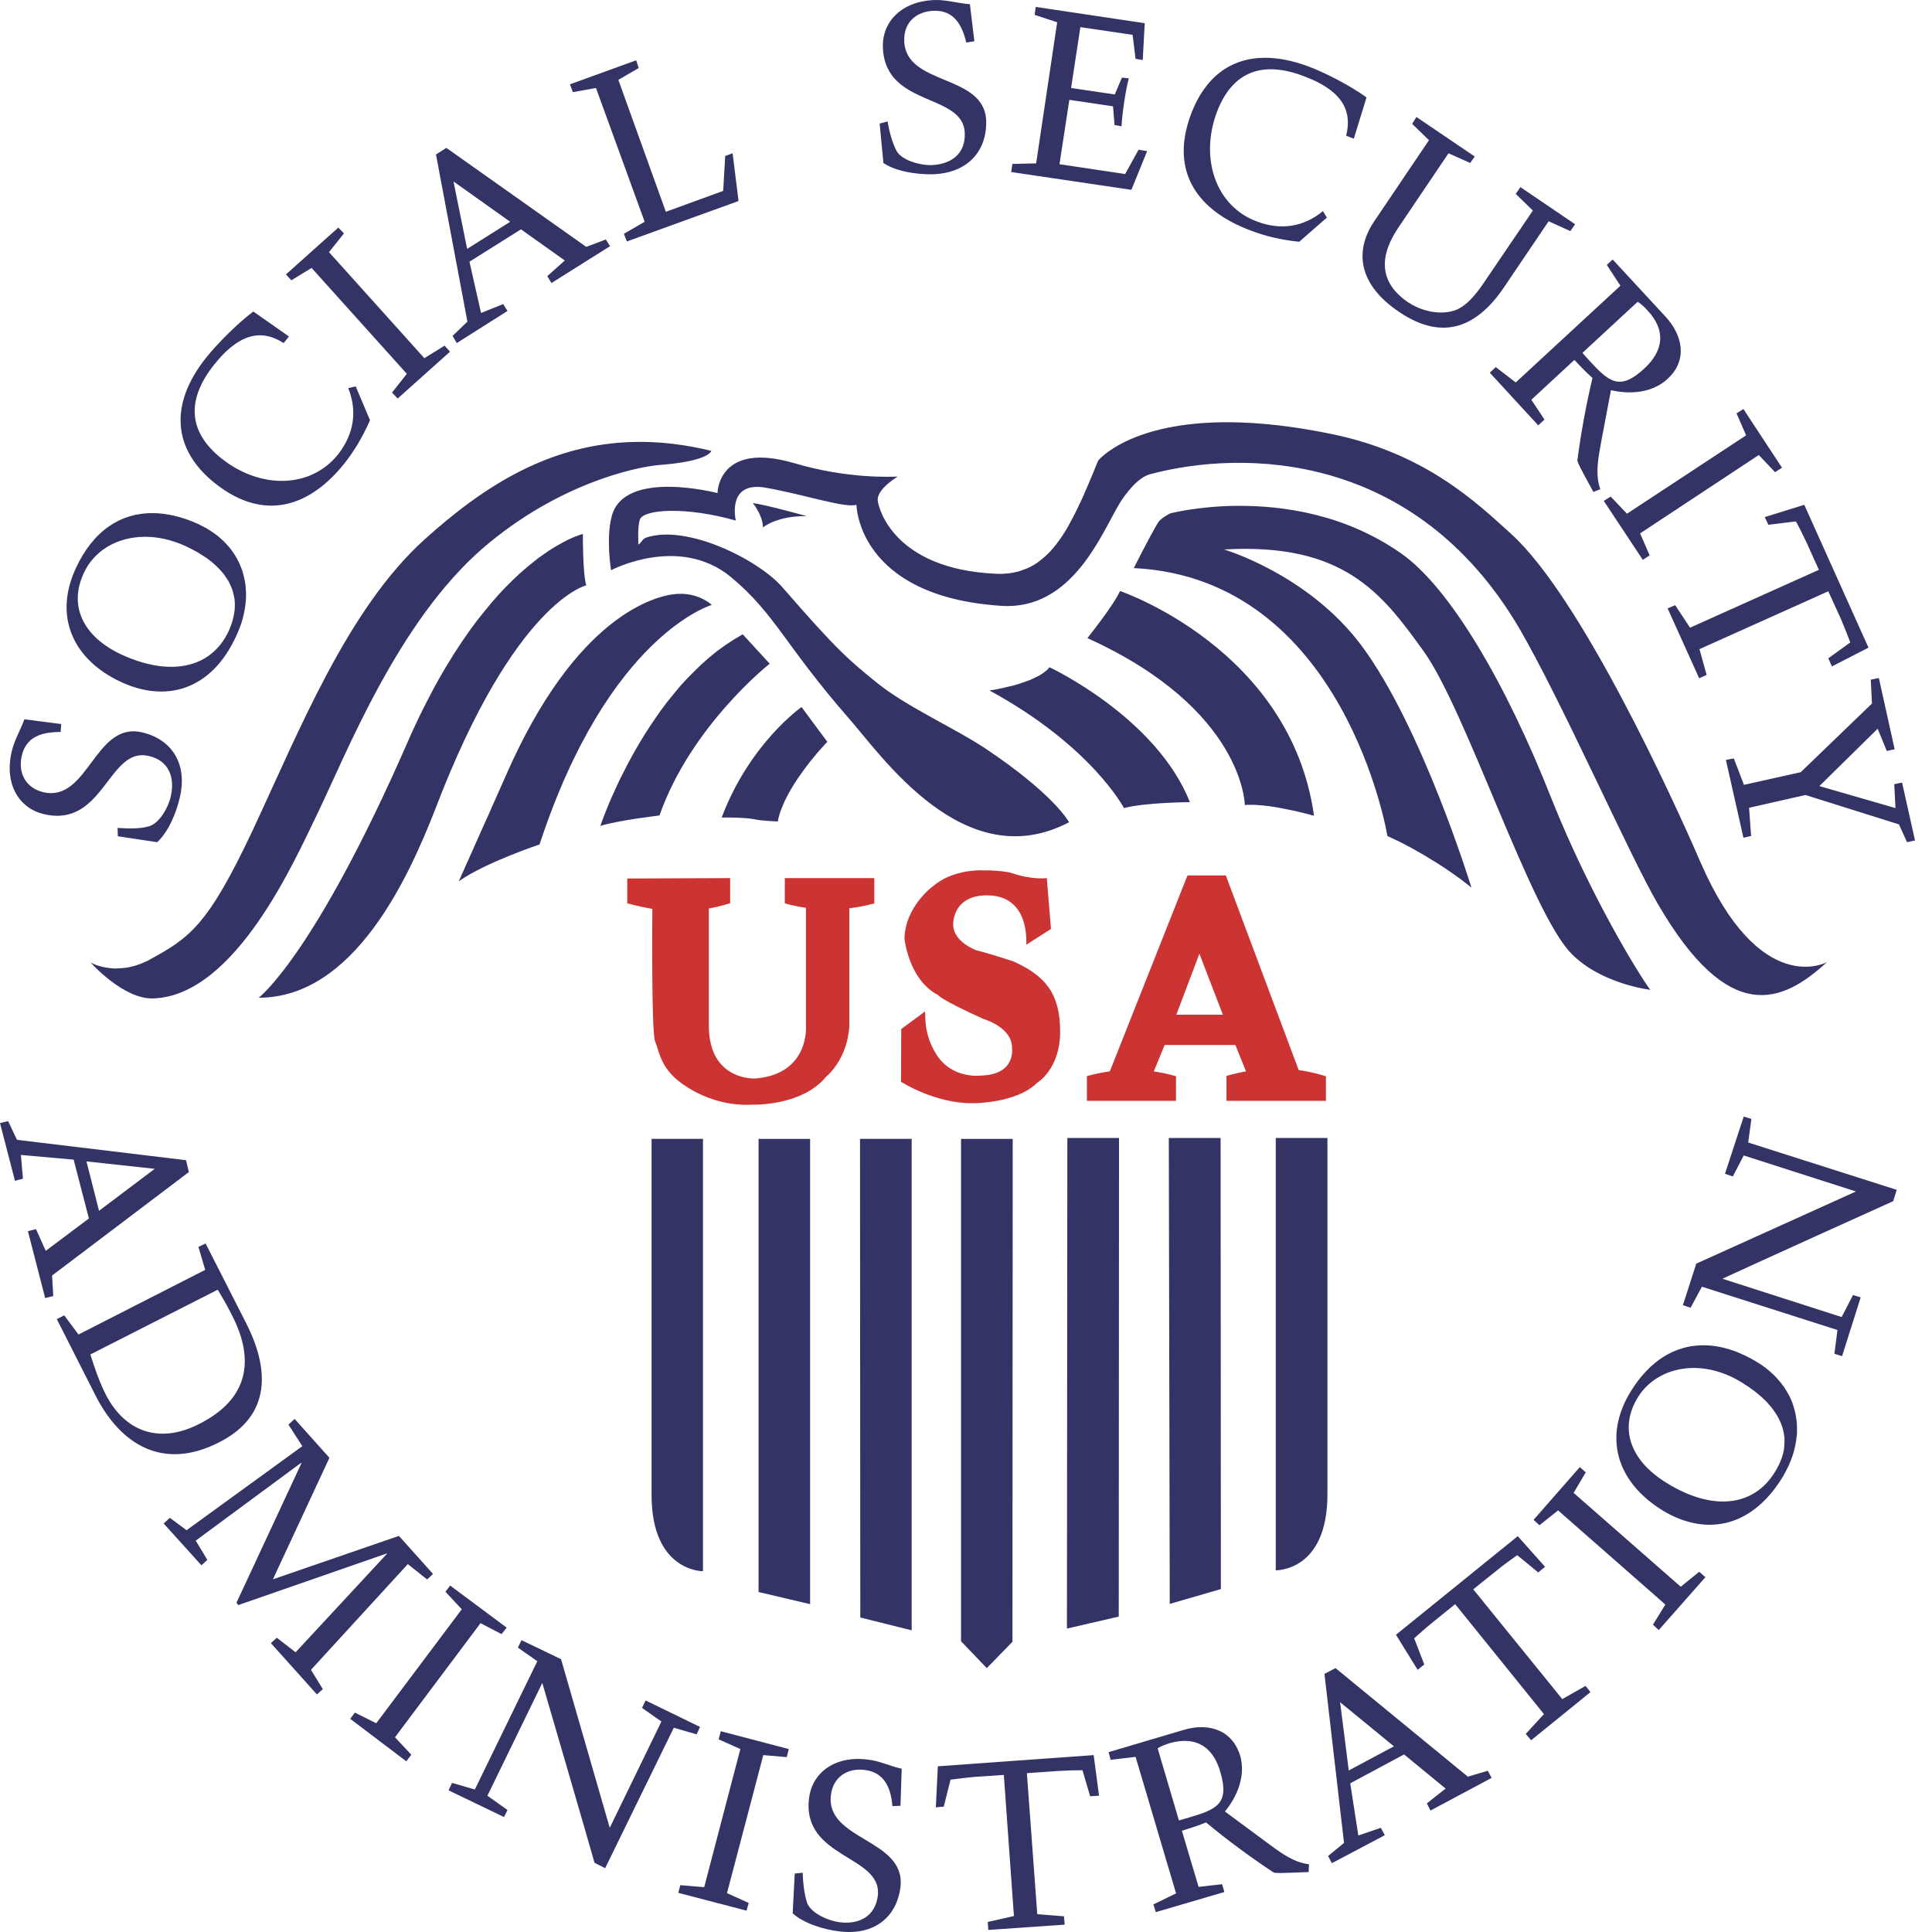 <svg width="78" height="78" viewBox="0 0 78 78" fill="none" xmlns="http://www.w3.org/2000/svg">
<path d="M37.752 0.001C36.402 0.039 35.617 0.877 35.644 1.896C35.715 4.352 38.907 3.731 38.95 5.382C38.978 6.237 38.373 6.64 37.589 6.667C37.18 6.678 36.412 6.487 36.194 6.09C36.053 5.817 35.917 5.409 35.835 4.902L35.514 4.989L35.666 6.58C36.156 6.917 36.995 7.048 37.654 7.037C39.059 6.988 39.838 6.117 39.816 4.891C39.757 2.953 36.554 3.492 36.506 1.645C36.484 0.91 36.984 0.458 37.704 0.436C38.51 0.409 38.842 1.008 39.011 1.716L39.338 1.667L39.158 0.169C38.69 0.137 38.221 -0.01 37.753 0.001L37.752 0.001ZM41.815 0.279L41.772 0.6L42.681 0.899L41.832 6.596L40.873 6.618L40.824 6.945L45.677 7.664L46.314 6.1L45.966 6.046L45.426 7.026L42.774 6.629L43.172 4.031L44.936 4.292L44.996 5.049L45.279 5.098C45.307 4.57 45.437 3.672 45.573 3.165L45.296 3.132L45.007 3.813L43.242 3.552L43.618 1.095L45.726 1.406L45.846 2.375L46.135 2.424L46.216 0.937L41.815 0.279ZM51.048 2.333C49.664 2.344 48.642 3.136 48.09 4.592C47.186 6.988 48.422 8.535 50.486 9.303C51.075 9.532 51.734 9.69 52.453 9.76L53.569 8.785L53.411 8.524C52.621 9.172 51.696 9.303 50.748 8.943C49.07 8.323 48.433 6.378 49.13 4.521C49.768 2.843 51.015 2.457 52.632 3.072C54.37 3.72 54.56 4.619 54.348 5.48L54.658 5.599L55.17 3.933C54.528 3.464 53.482 2.925 52.834 2.686C52.187 2.444 51.59 2.328 51.048 2.333ZM25.684 2.435L23.01 3.405L23.129 3.721L24.061 3.552L26.027 8.954L25.188 9.439L25.308 9.749L29.817 8.116L29.578 6.188L29.278 6.297L29.197 7.707L26.882 8.551L24.965 3.225L25.787 2.746L25.684 2.435ZM57.185 4.723L57.011 5L57.692 5.659L55.53 8.862C54.669 10.076 54.8 11.465 56.494 12.598C58.291 13.812 59.658 13.164 60.715 11.607L62.523 8.933L63.399 9.33L63.59 9.052L61.384 7.555L61.194 7.827L61.886 8.502L60.028 11.236C59.739 11.677 59.26 12.375 58.699 12.543C57.991 12.756 57.245 12.473 56.853 12.206C55.627 11.378 55.687 10.278 56.515 9.101L58.481 6.188L59.358 6.58L59.538 6.318L57.185 4.723L57.185 4.723ZM18.021 5.97L17.602 6.237L18.871 12.985L18.272 13.562L18.441 13.851L20.489 12.555L20.314 12.277L19.421 12.636L18.953 10.566L21.033 9.259L22.803 10.517L22.095 11.149L22.264 11.427L24.628 9.94L24.459 9.668L23.669 9.967L18.021 5.97ZM18.309 7.326L20.598 8.954L18.86 10.049L18.309 7.326ZM13.658 9.189L11.545 11.079L11.763 11.318L12.58 10.817L16.425 15.092L15.826 15.85L16.055 16.089L18.168 14.199L17.95 13.954L17.133 14.461L13.283 10.18L13.887 9.423L13.658 9.189ZM65.109 10.479L64.87 10.692L65.42 11.536L61.194 15.441H61.194L60.388 14.82L60.148 15.049L62.103 17.173L62.354 16.939L61.825 16.138L63.563 14.531C63.819 14.809 64.058 15.049 64.293 15.261C64.042 16.318 63.83 17.456 63.683 18.583C63.683 18.671 63.868 19.003 63.971 19.204L64.331 19.863L64.609 19.749C64.38 19.123 64.549 18.382 64.652 17.794L65.039 15.751C65.818 15.936 66.716 15.86 67.321 15.299C68.17 14.521 67.904 13.513 67.261 12.805L65.109 10.478L65.109 10.479ZM66.117 12.184C66.248 12.266 66.384 12.386 66.515 12.533C67.261 13.333 67.174 14.15 66.384 14.88C65.388 15.8 64.957 15.419 64.151 14.542L64.118 14.504L64.08 14.461L64.064 14.444L64.042 14.422L64.026 14.406L64.01 14.384L63.993 14.368L63.977 14.346L63.96 14.33L63.944 14.308L63.928 14.292L63.911 14.275L63.901 14.259L63.89 14.243L66.117 12.184ZM10.227 12.576C9.589 13.056 8.767 13.883 8.337 14.422C6.796 16.34 6.992 18.175 8.691 19.52C10.706 21.111 12.552 20.419 13.919 18.692C14.306 18.202 14.649 17.625 14.938 16.966L14.361 15.599L14.061 15.67C14.437 16.617 14.279 17.532 13.658 18.333C12.542 19.738 10.505 19.749 8.947 18.513C7.542 17.396 7.564 16.089 8.637 14.733C9.786 13.284 10.706 13.371 11.452 13.851L11.665 13.584L10.227 12.576L10.227 12.576ZM70.387 16.514L70.109 16.688L70.496 17.576L65.686 20.74L65.027 20.049L64.75 20.223L66.324 22.603L66.601 22.423L66.215 21.535L71.007 18.371V18.371L71.666 19.063L71.944 18.883L70.387 16.514L70.387 16.514ZM49.687 17.047C45.607 17.009 44.337 18.594 44.337 18.594H44.337L44.228 18.856L44.125 19.112L44.021 19.357L43.918 19.602L43.815 19.836L43.716 20.07L43.613 20.288L43.509 20.506L43.406 20.718L43.302 20.92L43.199 21.11L43.095 21.301L42.986 21.481L42.877 21.65L42.763 21.813L42.649 21.966L42.529 22.113L42.409 22.254L42.284 22.38L42.153 22.499L42.022 22.608L41.886 22.712L41.745 22.805L41.597 22.886L41.44 22.957L41.282 23.017L41.118 23.071L40.949 23.109L40.77 23.142L40.59 23.159L40.399 23.169L40.198 23.164C36.108 22.973 35.476 20.55 35.438 20.218C35.378 19.749 36.244 19.242 36.244 19.242C36.015 19.242 34.261 19.352 32.045 18.693C28.978 17.805 28.968 19.907 28.968 19.907C28.968 19.907 25.199 18.921 24.698 20.838C24.458 21.737 24.67 23.022 24.67 23.022C24.67 23.022 27.404 21.568 29.507 23.294C31.304 24.792 31.674 26.029 34.261 28.991C35.585 30.489 38.929 35.418 43.161 33.196C43.161 33.196 42.583 32.085 39.757 30.201C38.52 29.384 36.625 28.545 35.416 27.576C34.289 26.66 33.831 26.296 31.582 23.703C30.634 22.614 27.753 21.149 26.086 21.704C25.934 21.759 25.907 21.895 25.776 21.988C25.776 21.988 25.727 21.258 25.836 20.969C25.994 20.561 27.682 20.441 29.708 21.018C29.708 21.018 29.316 19.412 30.907 19.689C32.513 19.973 34.087 20.517 34.577 20.381C34.577 20.381 34.61 24.084 40.437 24.46C43.302 24.64 44.479 21.519 45.198 20.327C45.416 19.973 45.917 19.281 46.434 19.145C50.197 18.142 57.114 18.213 61.324 25.343C63.072 28.343 65.796 34.563 66.945 36.518C69.799 41.409 71.934 40.521 73.758 38.844C73.758 38.844 71.057 40.347 68.65 34.803C67.56 32.286 63.819 24.084 60.998 21.546C59.587 20.261 57.533 18.311 53.808 17.532C52.192 17.196 50.829 17.058 49.687 17.047L49.687 17.047ZM25.63 17.842C22.186 17.909 19.52 19.633 17.133 21.786C14.029 24.591 12.073 29.52 10.206 33.512C8.403 37.346 7.662 37.858 6.077 38.724L6.012 38.762L5.952 38.794L5.886 38.822L5.821 38.849L5.761 38.876L5.696 38.904L5.636 38.925L5.576 38.947L5.456 38.985L5.342 39.018L5.228 39.045L5.113 39.067L5.004 39.078L4.901 39.089L4.797 39.094L4.699 39.1H4.607L4.52 39.094L4.432 39.083L4.345 39.072L4.269 39.061L4.193 39.045L4.122 39.034L4.057 39.012L3.997 38.996L3.942 38.98L3.888 38.963L3.839 38.942L3.801 38.925L3.763 38.909L3.73 38.898L3.708 38.882L3.686 38.871L3.67 38.865L3.659 38.86C3.659 38.86 4.988 40.358 6.197 40.309C9.519 40.189 11.921 34.682 12.803 32.874C13.969 30.473 16.044 25.119 19.497 22.129C22.503 19.542 25.624 18.861 26.604 18.774C28.652 18.622 28.717 18.202 28.717 18.202C27.62 17.934 26.595 17.823 25.63 17.842ZM30.395 20.31V20.315H30.4V20.321L30.406 20.326L30.411 20.332L30.417 20.343L30.422 20.348L30.433 20.364L30.444 20.381L30.46 20.403L30.477 20.424L30.493 20.446L30.509 20.473L30.525 20.5L30.542 20.533L30.564 20.566L30.58 20.599L30.602 20.631L30.624 20.669L30.64 20.702L30.662 20.746L30.678 20.784L30.694 20.822L30.711 20.865L30.727 20.904L30.743 20.947L30.754 20.991L30.765 21.034L30.776 21.078L30.787 21.121L30.792 21.165L30.798 21.209V21.252V21.296C30.798 21.296 31.364 20.816 32.573 20.838C32.573 20.838 30.934 20.381 30.395 20.31ZM72.844 20.381L71.248 20.876L71.395 21.187L72.506 21.051C72.653 21.317 72.795 21.606 72.942 21.916L73.432 23.006L68.231 25.342L67.632 24.433L67.327 24.564L68.601 27.385L68.901 27.249L68.612 26.208L73.813 23.872L74.32 24.983C74.461 25.321 74.592 25.642 74.701 25.936L73.813 26.579L73.96 26.905L75.436 26.148L72.844 20.381ZM49.986 20.421C48.357 20.431 47.234 20.73 47.234 20.73C47.126 20.789 46.853 20.936 46.744 21.111C46.336 21.808 45.775 22.935 45.775 22.935C54.298 23.355 56.014 33.752 56.014 33.752L56.199 33.839L56.384 33.926L56.564 34.013L56.738 34.106L56.907 34.193L57.076 34.285L57.234 34.378L57.392 34.465L57.544 34.552L57.691 34.645L57.833 34.732L57.969 34.813L58.105 34.901L58.231 34.982L58.35 35.059L58.465 35.14L58.574 35.211L58.677 35.287L58.775 35.353L58.862 35.418L58.95 35.478L59.026 35.538L59.097 35.592L59.157 35.641L59.217 35.685L59.266 35.723L59.309 35.756L59.342 35.783L59.369 35.805L59.391 35.821L59.402 35.832L59.407 35.837C59.407 35.836 57.414 29.34 54.958 26.051C52.801 23.175 49.419 22.184 49.419 22.184C54.239 21.906 55.785 23.943 57.452 26.258C59.178 28.621 61.792 36.845 63.448 38.507C64.652 39.732 66.624 39.961 66.624 39.961C66.155 39.324 64.2 36.159 62.642 32.254C60.775 27.517 58.509 23.705 56.575 22.348C54.328 20.769 51.832 20.412 49.986 20.423L49.986 20.421ZM6.176 20.715C4.889 20.705 3.767 21.407 3.059 22.946C2.172 24.863 2.912 26.628 4.917 27.548C6.676 28.354 8.528 27.902 9.546 25.658L9.622 25.484L9.693 25.304L9.753 25.13L9.802 24.956L9.846 24.781L9.878 24.607L9.905 24.438L9.922 24.27L9.933 24.101V23.937L9.922 23.774L9.911 23.616L9.884 23.458L9.851 23.3L9.813 23.148L9.769 23L9.709 22.853L9.649 22.712L9.579 22.576L9.502 22.439L9.415 22.309L9.323 22.178L9.225 22.058L9.116 21.939L9.001 21.824L8.882 21.715L8.751 21.606L8.615 21.508L8.473 21.415L8.326 21.323L8.168 21.241L8.01 21.16V21.159C7.381 20.873 6.762 20.721 6.177 20.716L6.176 20.715ZM23.532 21.557L23.521 21.562L23.494 21.568L23.439 21.584L23.363 21.611L23.276 21.644L23.162 21.688L23.037 21.742L22.89 21.813L22.731 21.895L22.557 21.993L22.367 22.102L22.16 22.232L21.947 22.379L21.718 22.543L21.479 22.733L21.228 22.94L20.967 23.169L20.7 23.42L20.422 23.697L20.139 23.997L19.851 24.324L19.556 24.683L19.251 25.064L18.946 25.478L18.642 25.919L18.326 26.399L18.173 26.649L18.015 26.905L17.857 27.172L17.699 27.45L17.541 27.733L17.389 28.022L17.231 28.327L17.073 28.637L16.915 28.959L16.762 29.285L16.605 29.623L16.452 29.972L16.452 29.971C12.672 38.615 10.445 40.281 10.445 40.281C14.279 40.281 16.485 35.472 17.59 32.624C20.776 24.291 23.668 23.632 23.668 23.632C23.521 23.142 23.532 21.557 23.532 21.557ZM5.837 21.671C6.354 21.668 6.916 21.785 7.493 22.047L7.623 22.113L7.754 22.178L7.879 22.243L8.005 22.314L8.125 22.39L8.244 22.467L8.359 22.543L8.468 22.624L8.576 22.712L8.675 22.799L8.773 22.891L8.865 22.984L8.952 23.082L9.034 23.18L9.105 23.284L9.176 23.387L9.241 23.496L9.295 23.605L9.345 23.719L9.388 23.839L9.421 23.959L9.448 24.079L9.47 24.204L9.481 24.335V24.465L9.475 24.602L9.459 24.738L9.432 24.874L9.399 25.021L9.355 25.163L9.301 25.315L9.236 25.468C8.538 26.987 6.872 27.325 4.927 26.437C3.332 25.703 2.771 24.445 3.381 23.143C3.778 22.259 4.7 21.677 5.838 21.672L5.837 21.671ZM45.219 23.861C44.947 24.46 43.901 25.762 43.901 25.762C50.235 28.632 50.257 32.504 50.257 32.504L50.349 32.493H50.442H50.54H50.644L50.753 32.499L50.862 32.51L50.976 32.515L51.09 32.532L51.205 32.542L51.319 32.559L51.553 32.597L51.782 32.64L51.896 32.662L52.005 32.684L52.114 32.706L52.218 32.727L52.316 32.749L52.414 32.771L52.506 32.793L52.593 32.815L52.67 32.836L52.746 32.853L52.811 32.869L52.871 32.885L52.898 32.896L52.926 32.902L52.947 32.907L52.969 32.913L52.986 32.918L53.002 32.923H53.018L53.029 32.929H53.04L53.045 32.934H53.051C52.103 26.187 45.219 23.861 45.219 23.861ZM27.456 23.973C27.402 23.974 27.347 23.976 27.29 23.981C26.445 24.052 23.249 24.863 20.433 31.29L20.308 31.573L20.188 31.84L20.073 32.101L19.964 32.346L19.856 32.586L19.758 32.815L19.66 33.032L19.567 33.239L19.474 33.441L19.393 33.626L19.311 33.811L19.235 33.98L19.164 34.138L19.099 34.291L19.033 34.438L18.973 34.568L18.919 34.694L18.864 34.813L18.815 34.917L18.772 35.02L18.734 35.108L18.695 35.189L18.663 35.265L18.63 35.331L18.608 35.391L18.587 35.44L18.565 35.478L18.549 35.516L18.538 35.538L18.532 35.559L18.527 35.571V35.576V35.576C19.616 34.813 21.783 34.094 21.783 34.094C24.566 25.62 28.738 24.422 28.738 24.422C28.738 24.422 28.265 23.967 27.456 23.973ZM29.986 25.609L29.626 25.821L29.278 26.05L28.94 26.295L28.619 26.557L28.308 26.834L28.009 27.123L27.72 27.417L27.442 27.722L27.181 28.038L26.925 28.354L26.685 28.675L26.457 29.002L26.239 29.323L26.032 29.645L25.836 29.966L25.651 30.282L25.482 30.587L25.318 30.892L25.171 31.181L25.03 31.458L24.904 31.725L24.79 31.981L24.681 32.215L24.588 32.433L24.507 32.635L24.436 32.809L24.376 32.967L24.327 33.098L24.305 33.152L24.289 33.201L24.273 33.245L24.262 33.278L24.251 33.305L24.245 33.327L24.24 33.337V33.343C24.986 33.114 26.625 32.923 26.625 32.923C27.9 29.291 31.075 26.796 31.075 26.796L29.986 25.609ZM42.37 26.938L42.343 26.971L42.316 27.003L42.256 27.063L42.185 27.118L42.114 27.172L42.033 27.227L41.951 27.276L41.858 27.325L41.766 27.369L41.673 27.412L41.575 27.456L41.472 27.494L41.368 27.532L41.265 27.564L41.167 27.603L41.063 27.63L40.96 27.663L40.856 27.69L40.758 27.712L40.666 27.733L40.573 27.755L40.486 27.777L40.399 27.793L40.323 27.81L40.252 27.826L40.181 27.837L40.126 27.848L40.099 27.853L40.072 27.858H40.05L40.029 27.864H40.012L39.99 27.869H39.979L39.968 27.875H39.958H39.952H39.947C44.086 30.13 45.377 32.624 45.377 32.624C46.254 32.395 48.04 32.385 48.04 32.385C46.673 28.942 42.37 26.938 42.37 26.938ZM75.855 27.374L75.528 27.439L75.577 28.403L72.701 31.175L70.408 31.687L70 30.62L69.679 30.68L70.387 33.822L70.697 33.751L70.615 32.613L72.892 32.096L76.666 33.283L76.993 34.002L77.314 33.931L76.792 31.595L76.476 31.66L76.525 32.624L73.453 31.736L75.806 29.422L76.176 30.32L76.492 30.25L75.855 27.374L75.855 27.374ZM32.36 28.545C32.36 28.545 30.264 30.01 29.136 33.005C29.136 33.005 29.997 32.995 30.394 33.065C30.786 33.152 31.402 33.163 31.402 33.163H31.402L31.429 33.027L31.467 32.891L31.511 32.749L31.566 32.613L31.625 32.472L31.685 32.33L31.756 32.194L31.827 32.052L31.903 31.916L31.985 31.78L32.066 31.644L32.154 31.513L32.241 31.382L32.328 31.257L32.415 31.137L32.502 31.017L32.589 30.903L32.676 30.789L32.758 30.685L32.84 30.587L32.916 30.494L32.992 30.402L33.063 30.32L33.128 30.25L33.188 30.179L33.243 30.124L33.286 30.07L33.308 30.048L33.324 30.026L33.346 30.01L33.357 29.994L33.373 29.977L33.384 29.966L33.39 29.961L33.395 29.955L33.401 29.95L32.36 28.545ZM0.984 29.041C0.826 29.482 0.565 29.901 0.467 30.369C0.167 31.687 0.794 32.657 1.801 32.875C4.187 33.414 4.377 30.157 5.984 30.517C6.812 30.691 7.073 31.377 6.893 32.156C6.812 32.564 6.436 33.261 5.995 33.365C5.695 33.452 5.265 33.463 4.748 33.425L4.758 33.762L6.343 34.002C6.785 33.605 7.122 32.826 7.264 32.178C7.58 30.8 6.904 29.83 5.717 29.563C3.827 29.139 3.56 32.385 1.763 31.987C1.044 31.818 0.723 31.219 0.875 30.527C1.055 29.721 1.714 29.552 2.449 29.552L2.471 29.231L0.984 29.04L0.984 29.041ZM70.399 45.08L69.642 47.389L69.958 47.498L70.399 46.649L74.93 48.103L68.482 51.017L67.943 52.694L68.253 52.797L68.711 51.948L74.184 53.696L74.059 54.655L74.369 54.752L75.121 52.378L74.81 52.285L74.353 53.173L69.538 51.626C70.965 50.967 75.546 48.892 76.433 48.495L76.575 48.037L70.579 46.126L70.709 45.173L70.399 45.08ZM0.327 45.261L0 45.342L0.605 47.673L0.926 47.586L0.844 46.628L2.974 46.818L3.589 49.193L1.846 50.5L1.454 49.623L1.127 49.705L1.824 52.406L2.151 52.325L2.102 51.497L7.625 47.319L7.51 46.84L0.686 46.018L0.327 45.261L0.327 45.261ZM43.092 45.942L43.075 65.75L45.167 65.266L45.178 45.942H43.092L43.092 45.942ZM47.188 45.942L47.226 64.754L49.29 64.155L49.279 45.942L47.188 45.942ZM51.506 45.942V63.397C51.506 63.397 53.592 63.457 53.592 60.331V45.942H51.506V45.942ZM26.306 45.98V60.363C26.306 63.457 28.381 63.435 28.381 63.435V45.979H26.306V45.98ZM30.625 45.98V64.274L32.706 64.764V45.98H30.625V45.98ZM34.721 45.98L34.732 65.303L36.807 65.82V45.979H34.721L34.721 45.98ZM38.8 45.98V66.262L39.84 67.346L40.875 66.284L40.886 45.98H38.8L38.8 45.98ZM3.491 46.889L6.247 47.189L3.998 48.883L3.491 46.889ZM8.3 50.201L8.012 50.342L8.284 51.268L3.17 53.877L2.593 53.104L2.293 53.256L3.862 56.35C4.858 58.305 6.563 59.394 8.84 58.234C11.007 57.139 10.855 55.211 9.929 53.403L8.3 50.201ZM8.79 52.069C9.003 52.418 9.199 52.766 9.379 53.126C10.288 54.912 10.038 56.481 8.044 57.488C6.405 58.327 5.027 57.777 4.27 56.301L4.221 56.197L4.172 56.099L4.128 56.001L4.085 55.898L4.041 55.8L4.003 55.702L3.965 55.604L3.927 55.506L3.856 55.309L3.824 55.206L3.785 55.108L3.753 55.004L3.72 54.901L3.682 54.792L3.649 54.683L8.79 52.069ZM68.694 54.313C67.612 54.339 66.61 54.925 65.841 56.17C64.73 57.968 65.231 59.803 67.104 60.968C68.76 61.987 70.639 61.769 71.946 59.672L72.044 59.503L72.131 59.334L72.213 59.171L72.284 59.002L72.349 58.833L72.403 58.67L72.447 58.501L72.485 58.337L72.512 58.174L72.534 58.011L72.55 57.847V57.689L72.545 57.526L72.534 57.368L72.512 57.216L72.485 57.063L72.447 56.911L72.403 56.758L72.354 56.611L72.294 56.47L72.224 56.328L72.147 56.192L72.066 56.056L71.973 55.925L71.875 55.8L71.766 55.674L71.657 55.554L71.532 55.435L71.407 55.326L71.271 55.217L71.129 55.113L70.977 55.015V55.016C70.211 54.54 69.434 54.295 68.694 54.313ZM68.311 55.229C68.952 55.215 69.655 55.398 70.35 55.832L70.475 55.914L70.595 55.99L70.715 56.077L70.829 56.159L70.938 56.246L71.047 56.339L71.151 56.431L71.249 56.524L71.347 56.622L71.434 56.725L71.521 56.823L71.597 56.927L71.673 57.036L71.744 57.145L71.804 57.254L71.859 57.368L71.908 57.482L71.951 57.597L71.984 57.717L72.011 57.836L72.033 57.962L72.044 58.087V58.212L72.038 58.343L72.028 58.474L72.006 58.604L71.973 58.735L71.93 58.871L71.875 59.008L71.815 59.149L71.739 59.291L71.657 59.432C70.769 60.87 69.081 60.99 67.273 59.862C65.775 58.936 65.367 57.624 66.135 56.398C66.574 55.694 67.375 55.25 68.311 55.229L68.311 55.229ZM11.895 57.286L11.645 57.515L12.206 58.386L7.533 61.779L6.857 61.278L6.607 61.507L8.132 63.195L8.371 62.978L7.903 62.199L12.146 59.067L12.162 59.062L12.173 59.067L9.548 64.704L9.619 64.802L15.588 62.727L15.61 62.716L15.626 62.727L11.934 66.708L11.176 66.12L10.937 66.338L12.794 68.408L13.034 68.195L12.554 67.416L16.465 63.147H16.465L17.244 63.767L17.483 63.544L16.105 62.008L11.018 63.762L13.3 58.855L11.895 57.286ZM63.782 59.23L61.914 61.36L62.153 61.578L62.905 60.979L67.235 64.78L66.734 65.592L66.968 65.81L68.852 63.675L68.602 63.457L67.856 64.061L63.531 60.271L64.021 59.443L63.782 59.23ZM61.276 62.019L56.359 66L57.235 67.416L57.502 67.198L57.094 66.142C57.312 65.951 57.546 65.734 57.813 65.521L58.749 64.764L62.333 69.203L61.598 70.003L61.816 70.259L64.212 68.315L64.011 68.064L63.074 68.598L59.479 64.165L60.438 63.397C60.715 63.168 60.999 62.967 61.255 62.787L62.104 63.484L62.377 63.255L61.276 62.019ZM18.174 64.013L17.984 64.263L18.643 64.971L15.19 69.573L14.329 69.143L14.139 69.393L16.404 71.109L16.606 70.842L15.947 70.139L19.4 65.532H19.4L20.249 65.973L20.456 65.712L18.174 64.013ZM21.055 66.218L20.908 66.518L21.693 67.068L19.171 72.247V72.247L18.251 71.98L18.109 72.28L20.347 73.358L20.489 73.075L19.678 72.498L21.894 67.945C22.335 69.454 23.741 74.273 24.002 75.205L24.432 75.422L27.204 69.753L28.125 70.02L28.261 69.72L26.066 68.653L25.919 68.952L26.703 69.502L24.617 73.794L22.651 66.986L21.055 66.218L21.055 66.218ZM53.919 67.346L53.472 67.579L54.262 74.404L53.619 74.932L53.772 75.221L55.907 74.093L55.749 73.794L54.839 74.104L54.513 71.997H54.513L56.686 70.831L58.363 72.209L57.606 72.808L57.753 73.097L60.22 71.779L60.068 71.49L59.262 71.73L53.919 67.346ZM54.104 68.723L56.277 70.504L54.453 71.479L54.104 68.723ZM48.488 69.731C48.258 69.732 48.022 69.77 47.792 69.84L44.758 70.739L44.84 71.049L45.847 70.929L47.481 76.441L46.566 76.887L46.664 77.198L49.431 76.386L49.339 76.07L48.391 76.179L47.716 73.914C48.064 73.805 48.402 73.696 48.69 73.576C49.529 74.273 50.45 74.954 51.408 75.591C51.484 75.64 51.855 75.613 52.083 75.608L52.835 75.58L52.846 75.264C52.203 75.199 51.604 74.725 51.125 74.371L49.453 73.135C49.97 72.509 50.297 71.67 50.068 70.88C49.815 70.055 49.179 69.726 48.488 69.731L48.488 69.731ZM29.1 69.894L29.013 70.221L29.89 70.613L28.43 76.19L27.466 76.109L27.385 76.419L30.14 77.138L30.227 76.827L29.351 76.43L30.816 70.858L31.763 70.94L31.845 70.613L29.1 69.894L29.1 69.894ZM47.767 70.286C48.512 70.259 49.025 70.694 49.268 71.539C49.649 72.835 49.121 73.048 47.983 73.385L47.956 73.391L47.934 73.402L47.907 73.407L47.879 73.413L47.825 73.429L47.803 73.434L47.776 73.445L47.749 73.451L47.727 73.456L47.705 73.467L47.678 73.473L47.656 73.478L47.645 73.483H47.634L47.629 73.489H47.618L47.607 73.494H47.596L46.736 70.581C46.866 70.504 47.035 70.439 47.215 70.379C47.411 70.323 47.595 70.292 47.767 70.286ZM44.154 70.859L37.863 71.31L37.782 72.966L38.103 72.939L38.375 71.85C38.669 71.817 38.991 71.768 39.329 71.74L40.527 71.659L40.935 77.356L39.879 77.595L39.9 77.917L42.983 77.704L42.956 77.367L41.877 77.28L41.458 71.588L42.694 71.501C43.043 71.479 43.392 71.468 43.702 71.468L44.012 72.52L44.372 72.498L44.154 70.859ZM34.539 71.015C33.468 71.054 32.767 71.715 32.662 72.606C32.373 75.041 35.636 74.894 35.44 76.539C35.331 77.378 34.683 77.704 33.893 77.606C33.474 77.557 32.755 77.258 32.586 76.828C32.493 76.55 32.423 76.119 32.406 75.607L32.085 75.64L32.003 77.247C32.434 77.639 33.245 77.906 33.904 77.977C35.309 78.145 36.208 77.388 36.355 76.179C36.578 74.235 33.332 74.311 33.545 72.476C33.632 71.757 34.193 71.37 34.901 71.457C35.718 71.55 35.968 72.198 36.028 72.917L36.355 72.906L36.404 71.408C35.947 71.31 35.489 71.082 35.021 71.038C34.853 71.017 34.693 71.01 34.539 71.015L34.539 71.015Z" fill="#333366"/>
<path d="M39.619 35.138C39.39 35.134 38.428 35.154 37.703 35.75C37.703 35.75 36.543 36.567 36.516 37.896C36.516 37.896 36.685 39.562 37.872 40.172C37.872 40.172 37.921 40.33 39.697 41.136C39.697 41.136 40.873 41.469 40.857 42.307C40.857 42.307 41.037 43.386 39.599 43.424C39.599 43.424 38.422 43.582 37.791 42.547C37.262 41.697 37.382 40.978 37.344 40.837L36.386 41.545L36.375 43.674C36.375 43.674 37.753 44.562 39.288 44.54C39.288 44.54 41.037 44.551 41.876 43.712C41.876 43.712 42.812 43.162 42.801 41.627C42.79 40.129 42.235 39.41 40.906 38.811C40.906 38.811 39.877 38.473 39.446 38.375C39.446 38.375 38.45 38.043 38.482 37.275C38.51 36.948 38.667 36.137 39.877 36.148C41.565 36.169 41.434 38.005 41.434 38.141L42.431 37.504L42.262 35.45C42.262 35.45 41.712 35.538 40.846 35.249L40.824 35.243L40.803 35.238L40.775 35.227L40.748 35.222L40.721 35.216L40.688 35.211L40.656 35.205L40.623 35.2L40.585 35.194L40.547 35.189L40.508 35.184L40.47 35.178L40.432 35.173H40.388L40.307 35.162L40.225 35.156L40.138 35.151L40.056 35.145L39.969 35.14H39.931H39.893H39.849H39.811H39.773H39.74H39.708H39.67C39.67 35.14 39.652 35.139 39.619 35.138L39.619 35.138ZM47.942 35.343L44.807 43.254C44.242 43.33 43.869 43.451 43.869 43.451H43.88V44.443H47.478V43.451C47.478 43.451 47.128 43.334 46.581 43.258L47.021 42.188H49.875L50.305 43.254C49.855 43.336 49.547 43.427 49.526 43.434H49.516V43.437V44.443H53.531V43.451H53.528C53.516 43.447 53.056 43.293 52.431 43.2L49.489 35.343H47.942L47.942 35.343ZM29.478 35.451L25.324 35.468V36.47H25.338C25.338 36.47 25.764 36.597 26.337 36.694C26.332 37.31 26.303 41.655 26.445 42.036C26.603 42.406 26.642 42.965 27.274 43.542C27.274 43.542 28.508 44.702 30.382 44.598C30.382 44.598 32.371 44.669 33.351 43.471C33.351 43.471 34.218 42.793 34.289 41.409V36.67C34.901 36.597 35.308 36.47 35.308 36.47H35.298V35.451H31.685V36.47C31.685 36.47 32.019 36.575 32.538 36.65V41.426C32.538 41.426 32.692 43.362 30.497 43.542C30.497 43.542 28.618 43.653 28.618 41.409V36.68C29.12 36.585 29.471 36.47 29.471 36.47H29.478L29.478 35.451ZM48.423 38.505L49.371 40.966H47.492L48.423 38.505L48.423 38.505Z" fill="#CC3333"/>
</svg>
